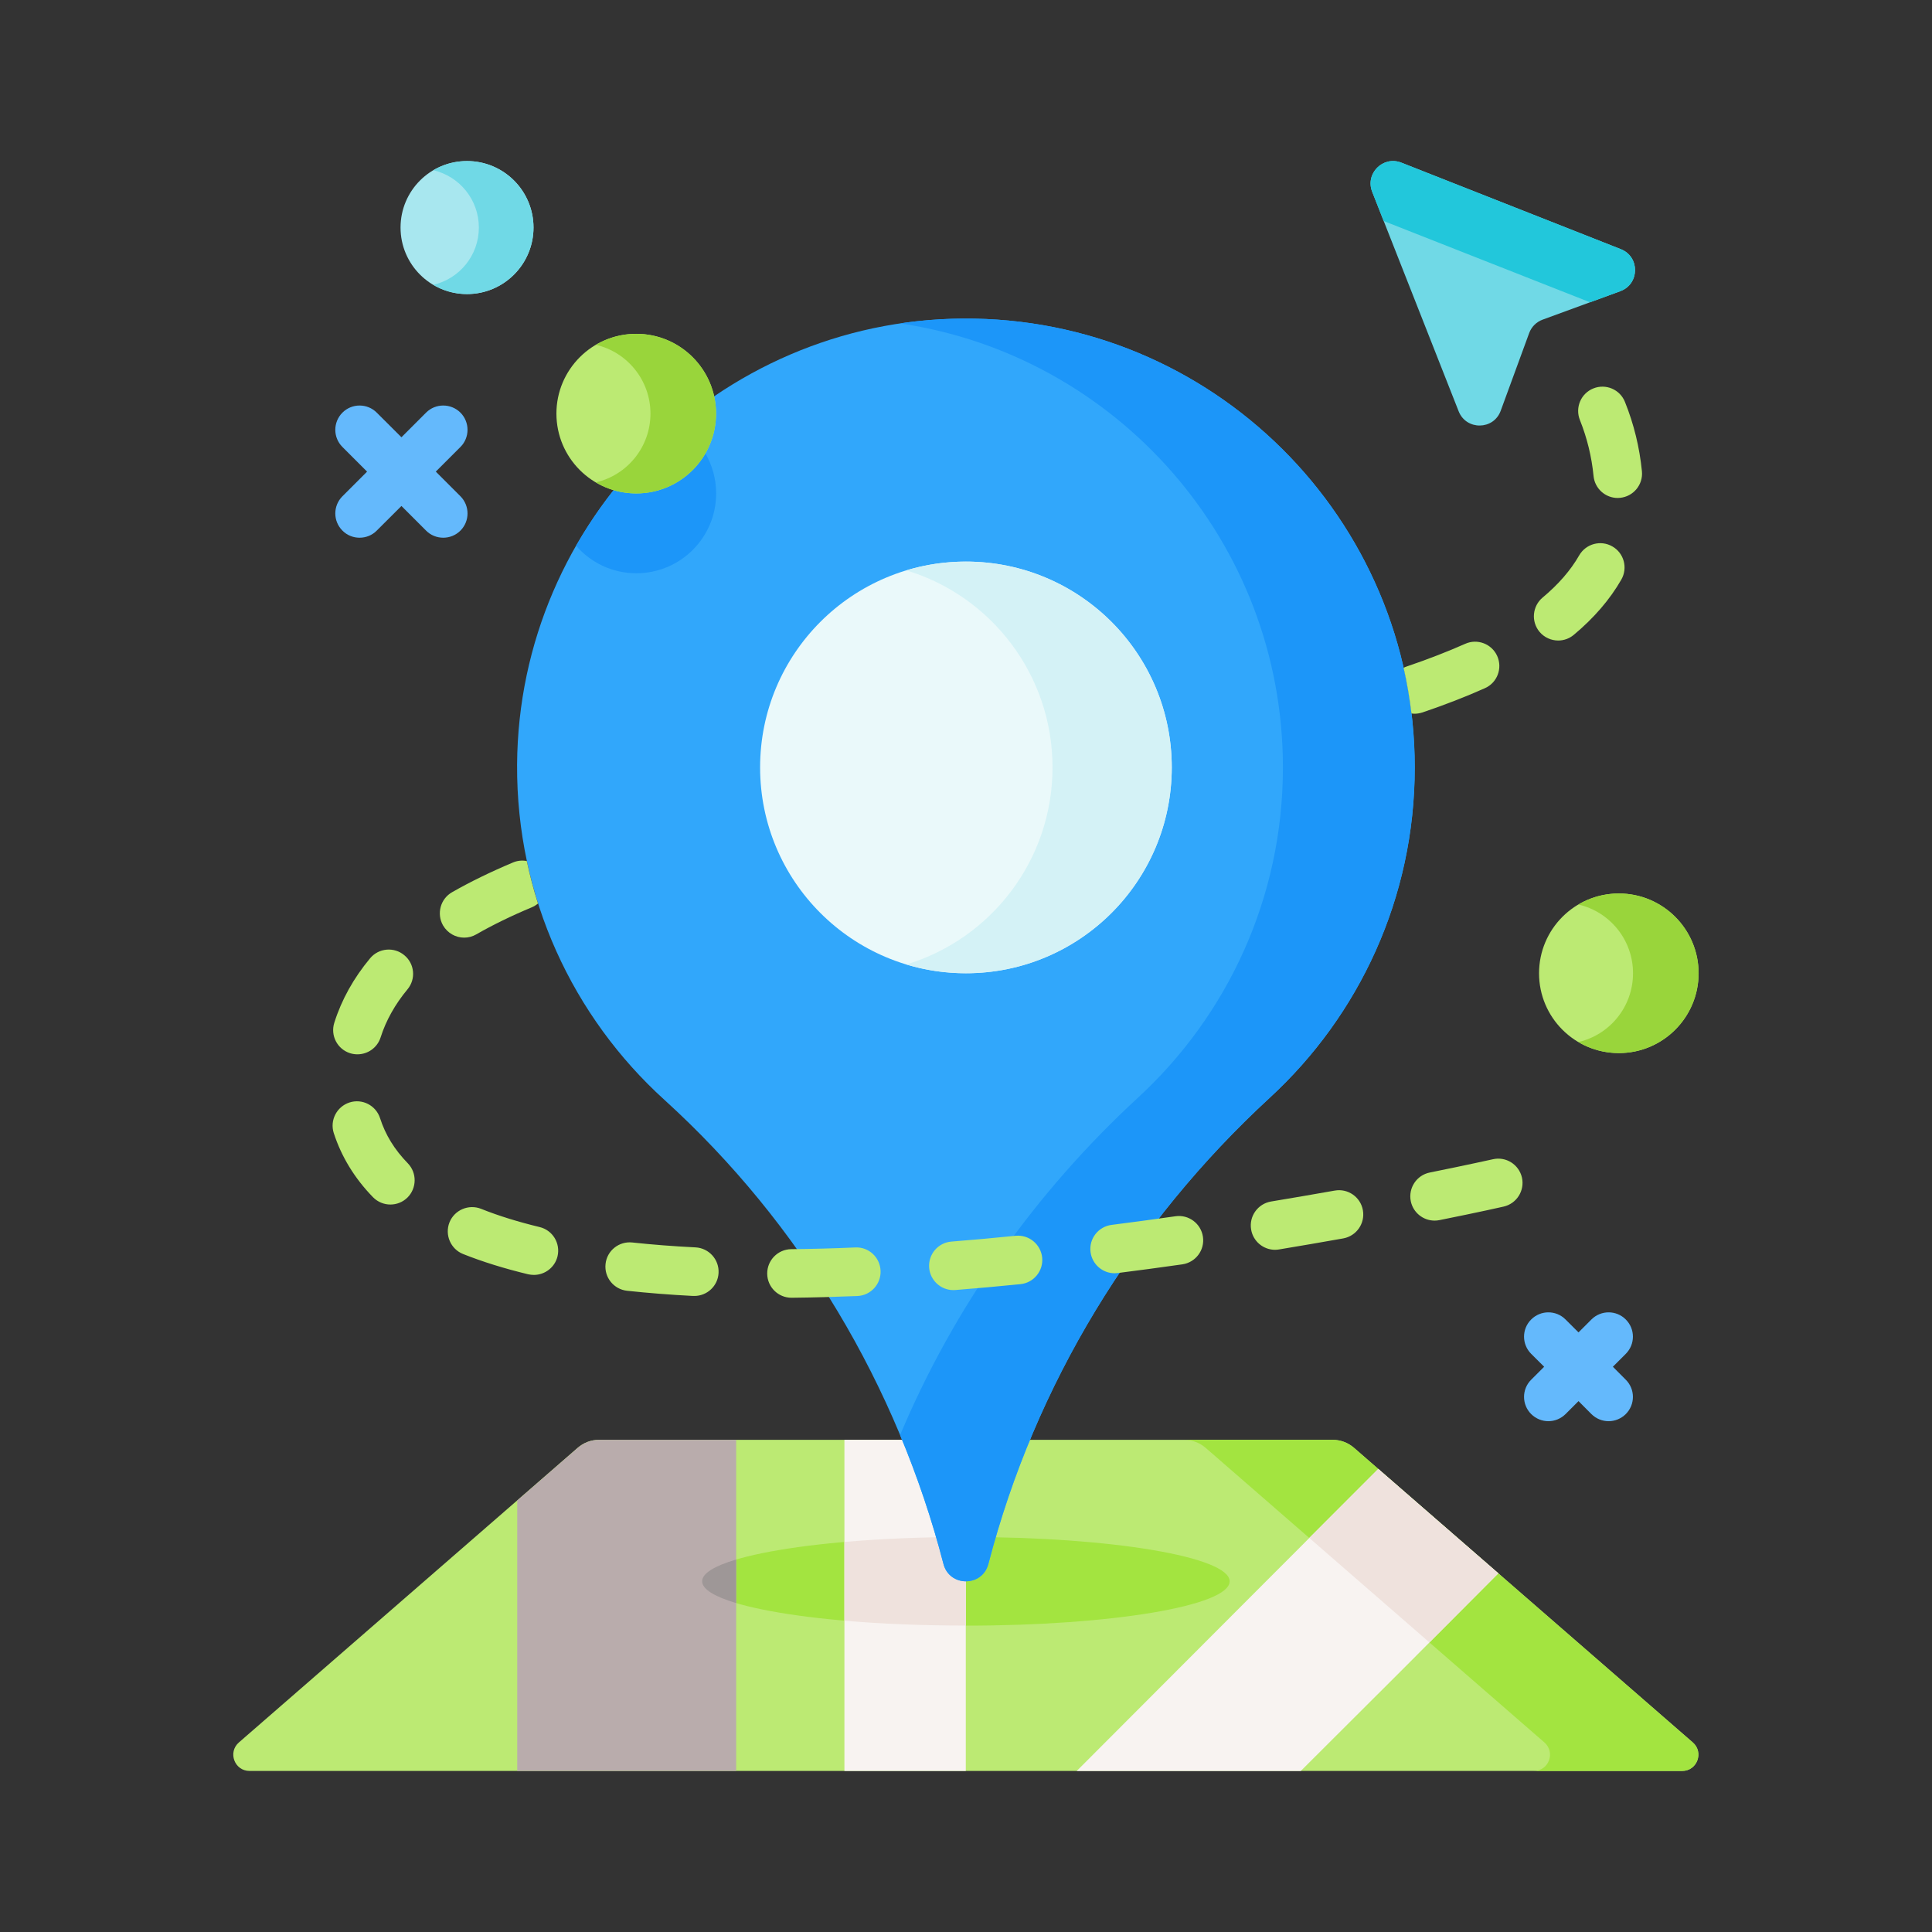 <svg width="28" height="28" viewBox="0 0 28 28" fill="none" xmlns="http://www.w3.org/2000/svg">
<rect x="0" y="0" width="28" height="28" fill="#333333" stroke="none"/>
<path d="M24.379 25.666H3.617C3.399 25.666 3.298 25.396 3.462 25.253L8.372 20.983C8.458 20.908 8.568 20.867 8.681 20.867H19.315C19.428 20.867 19.538 20.908 19.624 20.983L24.534 25.253C24.698 25.396 24.597 25.666 24.379 25.666Z" fill="#BCEA73"/>
<path d="M13.998 23.56C16.11 23.56 17.821 23.272 17.821 22.918C17.821 22.563 16.11 22.275 13.998 22.275C11.887 22.275 10.176 22.563 10.176 22.918C10.176 23.272 11.887 23.56 13.998 23.56Z" fill="#A3E440"/>
<path d="M12.238 20.867H13.997V25.666H12.238V20.867Z" fill="#F8F3F1"/>
<path d="M13.997 22.275V23.559C13.363 23.559 12.765 23.534 12.238 23.488V22.347C12.765 22.301 13.363 22.275 13.997 22.275Z" fill="#EFE2DD"/>
<path d="M10.669 20.867V25.666H7.496V21.746L8.373 20.983C8.459 20.908 8.568 20.867 8.682 20.867H10.669V20.867Z" fill="#B9ACAC"/>
<path d="M10.668 22.602V23.233C10.355 23.139 10.176 23.032 10.176 22.917C10.176 22.802 10.355 22.695 10.668 22.602Z" fill="#9E9797"/>
<path d="M24.378 25.666H22.228C22.446 25.666 22.547 25.397 22.383 25.253L17.473 20.983C17.387 20.909 17.277 20.867 17.164 20.867H19.313C19.427 20.867 19.536 20.909 19.622 20.983L24.532 25.253C24.696 25.397 24.595 25.666 24.378 25.666Z" fill="#A3E440"/>
<path d="M19.975 21.289C19.64 21.625 16.724 24.543 15.604 25.667H18.851C19.808 24.715 20.763 23.76 21.715 22.802L19.975 21.289Z" fill="#F8F3F1"/>
<path d="M21.714 22.802L19.974 21.289C19.641 21.622 19.308 21.956 18.975 22.289L20.716 23.803C21.049 23.47 21.381 23.136 21.714 22.802Z" fill="#EFE2DD"/>
<path d="M20.504 11.122C20.504 7.514 17.566 4.592 13.952 4.617C10.408 4.642 7.516 7.538 7.494 11.082C7.483 13.008 8.308 14.741 9.628 15.939C11.606 17.735 13.002 20.08 13.674 22.666C13.761 23.001 14.237 23.001 14.324 22.666L14.325 22.666C15 20.064 16.428 17.728 18.405 15.907C19.695 14.719 20.504 13.015 20.504 11.122Z" fill="#31A7FB"/>
<path d="M10.379 7.152C10.379 7.791 9.861 8.308 9.222 8.308C8.874 8.308 8.561 8.154 8.35 7.91C8.731 7.243 9.227 6.649 9.811 6.156C10.151 6.357 10.379 6.728 10.379 7.152Z" fill="#1C96F9"/>
<path d="M20.503 11.122C20.503 13.015 19.695 14.719 18.405 15.907C16.428 17.728 14.999 20.064 14.324 22.665V22.666C14.28 22.834 14.139 22.918 13.998 22.918C13.858 22.918 13.717 22.834 13.673 22.666C13.508 22.027 13.297 21.403 13.045 20.798C13.824 18.946 15.004 17.28 16.494 15.907C17.784 14.719 18.593 13.015 18.593 11.122C18.593 7.854 16.184 5.15 13.045 4.687C13.341 4.643 13.644 4.62 13.951 4.617C17.566 4.591 20.503 7.513 20.503 11.122Z" fill="#1C96F9"/>
<path d="M13.999 14.105C15.647 14.105 16.982 12.77 16.982 11.122C16.982 9.474 15.647 8.139 13.999 8.139C12.351 8.139 11.016 9.474 11.016 11.122C11.016 12.77 12.351 14.105 13.999 14.105Z" fill="#EAF9FA"/>
<path d="M16.982 11.122C16.982 12.77 15.647 14.105 13.999 14.105C13.699 14.105 13.408 14.061 13.135 13.978C14.361 13.608 15.254 12.469 15.254 11.122C15.254 9.775 14.361 8.636 13.135 8.266C13.408 8.183 13.699 8.139 13.999 8.139C15.647 8.139 16.982 9.475 16.982 11.122Z" fill="#D4F2F6"/>
<path d="M21.699 9.508C21.62 9.331 21.411 9.251 21.234 9.331C20.981 9.443 20.697 9.554 20.39 9.658C20.373 9.664 20.357 9.67 20.342 9.678C20.391 9.895 20.429 10.116 20.456 10.34C20.471 10.342 20.487 10.344 20.502 10.344C20.54 10.344 20.578 10.337 20.616 10.325C20.944 10.214 21.249 10.095 21.522 9.973C21.699 9.894 21.778 9.686 21.699 9.508ZM23.367 7.919C23.198 7.822 22.983 7.881 22.886 8.05C22.764 8.264 22.585 8.47 22.357 8.66C22.208 8.785 22.187 9.007 22.312 9.157C22.382 9.24 22.482 9.283 22.583 9.283C22.662 9.283 22.742 9.256 22.808 9.201C23.101 8.957 23.333 8.687 23.498 8.399C23.594 8.23 23.536 8.015 23.367 7.919ZM23.796 6.83C23.762 6.486 23.68 6.147 23.55 5.825C23.478 5.644 23.273 5.557 23.093 5.629C22.912 5.701 22.825 5.906 22.897 6.087C23.001 6.347 23.068 6.62 23.095 6.899C23.113 7.081 23.266 7.217 23.445 7.217C23.456 7.217 23.468 7.216 23.479 7.215C23.673 7.196 23.815 7.024 23.796 6.83Z" fill="#BCEA73"/>
<path d="M12.396 18.079C12.078 18.093 11.765 18.101 11.467 18.104C11.273 18.106 11.117 18.265 11.119 18.46C11.121 18.653 11.278 18.808 11.471 18.808H11.474C11.78 18.805 12.1 18.796 12.425 18.783C12.619 18.775 12.77 18.611 12.762 18.417C12.754 18.222 12.591 18.07 12.396 18.079ZM10.08 18.078C9.76 18.062 9.452 18.038 9.164 18.007C8.97 17.986 8.796 18.126 8.776 18.319C8.755 18.513 8.895 18.686 9.089 18.707C9.39 18.739 9.712 18.765 10.044 18.782C10.05 18.782 10.057 18.782 10.063 18.782C10.249 18.782 10.405 18.636 10.414 18.448C10.424 18.254 10.274 18.088 10.08 18.078ZM15.104 18.226C15.084 18.032 14.912 17.891 14.718 17.91C14.403 17.942 14.09 17.97 13.789 17.994C13.595 18.009 13.451 18.179 13.466 18.373C13.481 18.557 13.635 18.697 13.817 18.697C13.826 18.697 13.835 18.697 13.845 18.696C14.15 18.672 14.468 18.643 14.788 18.611C14.982 18.592 15.123 18.419 15.104 18.226ZM7.819 17.783C7.509 17.708 7.223 17.62 6.972 17.519C6.791 17.448 6.586 17.536 6.514 17.716C6.443 17.897 6.531 18.102 6.711 18.174C6.994 18.287 7.311 18.385 7.655 18.468C7.683 18.474 7.711 18.477 7.738 18.477C7.896 18.477 8.041 18.369 8.08 18.208C8.125 18.018 8.009 17.828 7.819 17.783ZM17.434 17.925C17.406 17.733 17.228 17.599 17.035 17.627C16.724 17.672 16.413 17.713 16.11 17.752C15.917 17.777 15.78 17.953 15.805 18.146C15.828 18.323 15.979 18.453 16.154 18.453C16.168 18.453 16.183 18.452 16.198 18.45C16.505 18.411 16.82 18.369 17.135 18.324C17.328 18.296 17.462 18.118 17.434 17.925ZM19.752 17.539C19.718 17.348 19.535 17.22 19.343 17.255C19.036 17.309 18.726 17.363 18.422 17.413C18.23 17.445 18.1 17.626 18.132 17.818C18.16 17.99 18.309 18.113 18.479 18.113C18.497 18.113 18.517 18.111 18.536 18.108C18.844 18.057 19.157 18.003 19.467 17.948C19.659 17.913 19.786 17.731 19.752 17.539ZM22.057 17.065C22.013 16.876 21.825 16.757 21.635 16.801C21.632 16.801 21.292 16.878 20.722 16.993C20.531 17.031 20.408 17.217 20.446 17.408C20.48 17.575 20.627 17.69 20.791 17.69C20.814 17.69 20.837 17.688 20.861 17.683C21.441 17.567 21.777 17.49 21.791 17.487C21.981 17.444 22.1 17.255 22.057 17.065ZM5.91 16.859C5.718 16.662 5.586 16.448 5.508 16.205C5.448 16.02 5.25 15.918 5.065 15.978C4.88 16.038 4.778 16.236 4.837 16.421C4.949 16.766 5.14 17.078 5.406 17.351C5.475 17.421 5.566 17.457 5.658 17.457C5.746 17.457 5.835 17.424 5.904 17.357C6.042 17.221 6.045 16.998 5.91 16.859ZM5.86 13.844C5.711 13.719 5.488 13.739 5.364 13.888C5.125 14.175 4.95 14.489 4.845 14.822C4.786 15.007 4.888 15.205 5.074 15.264C5.109 15.275 5.145 15.28 5.18 15.28C5.33 15.28 5.468 15.185 5.516 15.035C5.594 14.79 5.725 14.556 5.905 14.339C6.03 14.19 6.01 13.968 5.86 13.844ZM7.635 12.479C7.569 12.466 7.5 12.472 7.434 12.5C7.111 12.636 6.813 12.781 6.551 12.931C6.382 13.028 6.325 13.244 6.421 13.412C6.487 13.525 6.605 13.589 6.727 13.589C6.787 13.589 6.847 13.574 6.902 13.542C7.139 13.406 7.409 13.274 7.706 13.15C7.74 13.136 7.77 13.117 7.797 13.094C7.733 12.893 7.679 12.688 7.635 12.479Z" fill="#BCEA73"/>
<path d="M22.162 4.827L21.749 5.954C21.646 6.235 21.25 6.239 21.14 5.961L19.887 2.78C19.782 2.515 20.044 2.253 20.309 2.357L23.49 3.611C23.769 3.721 23.764 4.117 23.483 4.22L22.356 4.633C22.266 4.666 22.195 4.737 22.162 4.827Z" fill="#70D9E6"/>
<path d="M23.483 4.22L23.044 4.381L20.053 3.203L19.887 2.78C19.782 2.515 20.044 2.253 20.309 2.357L23.49 3.611C23.769 3.721 23.764 4.117 23.483 4.22Z" fill="#22C7DB"/>
<path d="M9.221 7.151C9.86 7.151 10.377 6.633 10.377 5.994C10.377 5.356 9.86 4.838 9.221 4.838C8.582 4.838 8.064 5.356 8.064 5.994C8.064 6.633 8.582 7.151 9.221 7.151Z" fill="#BCEA73"/>
<path d="M10.378 5.994C10.378 6.633 9.86 7.151 9.221 7.151C9.007 7.151 8.806 7.093 8.635 6.991C9.089 6.886 9.427 6.48 9.427 5.994C9.427 5.509 9.089 5.102 8.635 4.997C8.807 4.896 9.007 4.838 9.221 4.838C9.86 4.838 10.378 5.356 10.378 5.994Z" fill="#99D53B"/>
<path d="M23.461 15.262C24.1 15.262 24.617 14.744 24.617 14.106C24.617 13.467 24.1 12.949 23.461 12.949C22.822 12.949 22.305 13.467 22.305 14.106C22.305 14.744 22.822 15.262 23.461 15.262Z" fill="#BCEA73"/>
<path d="M24.618 14.105C24.618 14.744 24.1 15.262 23.462 15.262C23.248 15.262 23.047 15.204 22.875 15.102C23.329 14.998 23.667 14.591 23.667 14.105C23.667 13.62 23.329 13.213 22.875 13.109C23.047 13.007 23.248 12.949 23.462 12.949C24.1 12.949 24.618 13.467 24.618 14.105Z" fill="#99D53B"/>
<path d="M23.375 19.808L23.562 19.621C23.7 19.483 23.7 19.26 23.562 19.123C23.425 18.985 23.202 18.985 23.064 19.123L22.877 19.31L22.689 19.123C22.552 18.985 22.329 18.985 22.191 19.123C22.053 19.26 22.053 19.483 22.191 19.621L22.379 19.808L22.191 19.996C22.053 20.133 22.053 20.356 22.191 20.494C22.26 20.562 22.35 20.597 22.44 20.597C22.53 20.597 22.62 20.562 22.689 20.494L22.877 20.306L23.064 20.494C23.133 20.562 23.223 20.597 23.313 20.597C23.403 20.597 23.493 20.562 23.562 20.494C23.7 20.356 23.7 20.133 23.562 19.996L23.375 19.808Z" fill="#64B9FC"/>
<path d="M6.316 6.835L6.673 6.478C6.81 6.341 6.81 6.118 6.673 5.98C6.535 5.843 6.312 5.843 6.175 5.98L5.818 6.337L5.46 5.98C5.323 5.843 5.1 5.843 4.963 5.98C4.825 6.118 4.825 6.341 4.963 6.478L5.32 6.835L4.963 7.192C4.825 7.33 4.825 7.553 4.963 7.69C5.031 7.759 5.121 7.793 5.211 7.793C5.302 7.793 5.392 7.759 5.46 7.69L5.818 7.333L6.175 7.69C6.243 7.759 6.334 7.793 6.424 7.793C6.514 7.793 6.604 7.759 6.673 7.69C6.81 7.553 6.81 7.33 6.673 7.192L6.316 6.835Z" fill="#64B9FC"/>
<path d="M6.768 4.262C7.301 4.262 7.732 3.83 7.732 3.298C7.732 2.765 7.301 2.334 6.768 2.334C6.236 2.334 5.805 2.765 5.805 3.298C5.805 3.83 6.236 4.262 6.768 4.262Z" fill="#A8E7EF"/>
<path d="M7.732 3.298C7.732 3.83 7.3 4.262 6.768 4.262C6.59 4.262 6.422 4.213 6.279 4.128C6.658 4.041 6.94 3.702 6.94 3.298C6.94 2.893 6.658 2.554 6.28 2.467C6.423 2.382 6.59 2.334 6.768 2.334C7.3 2.334 7.732 2.766 7.732 3.298Z" fill="#70D9E6"/>
</svg>
